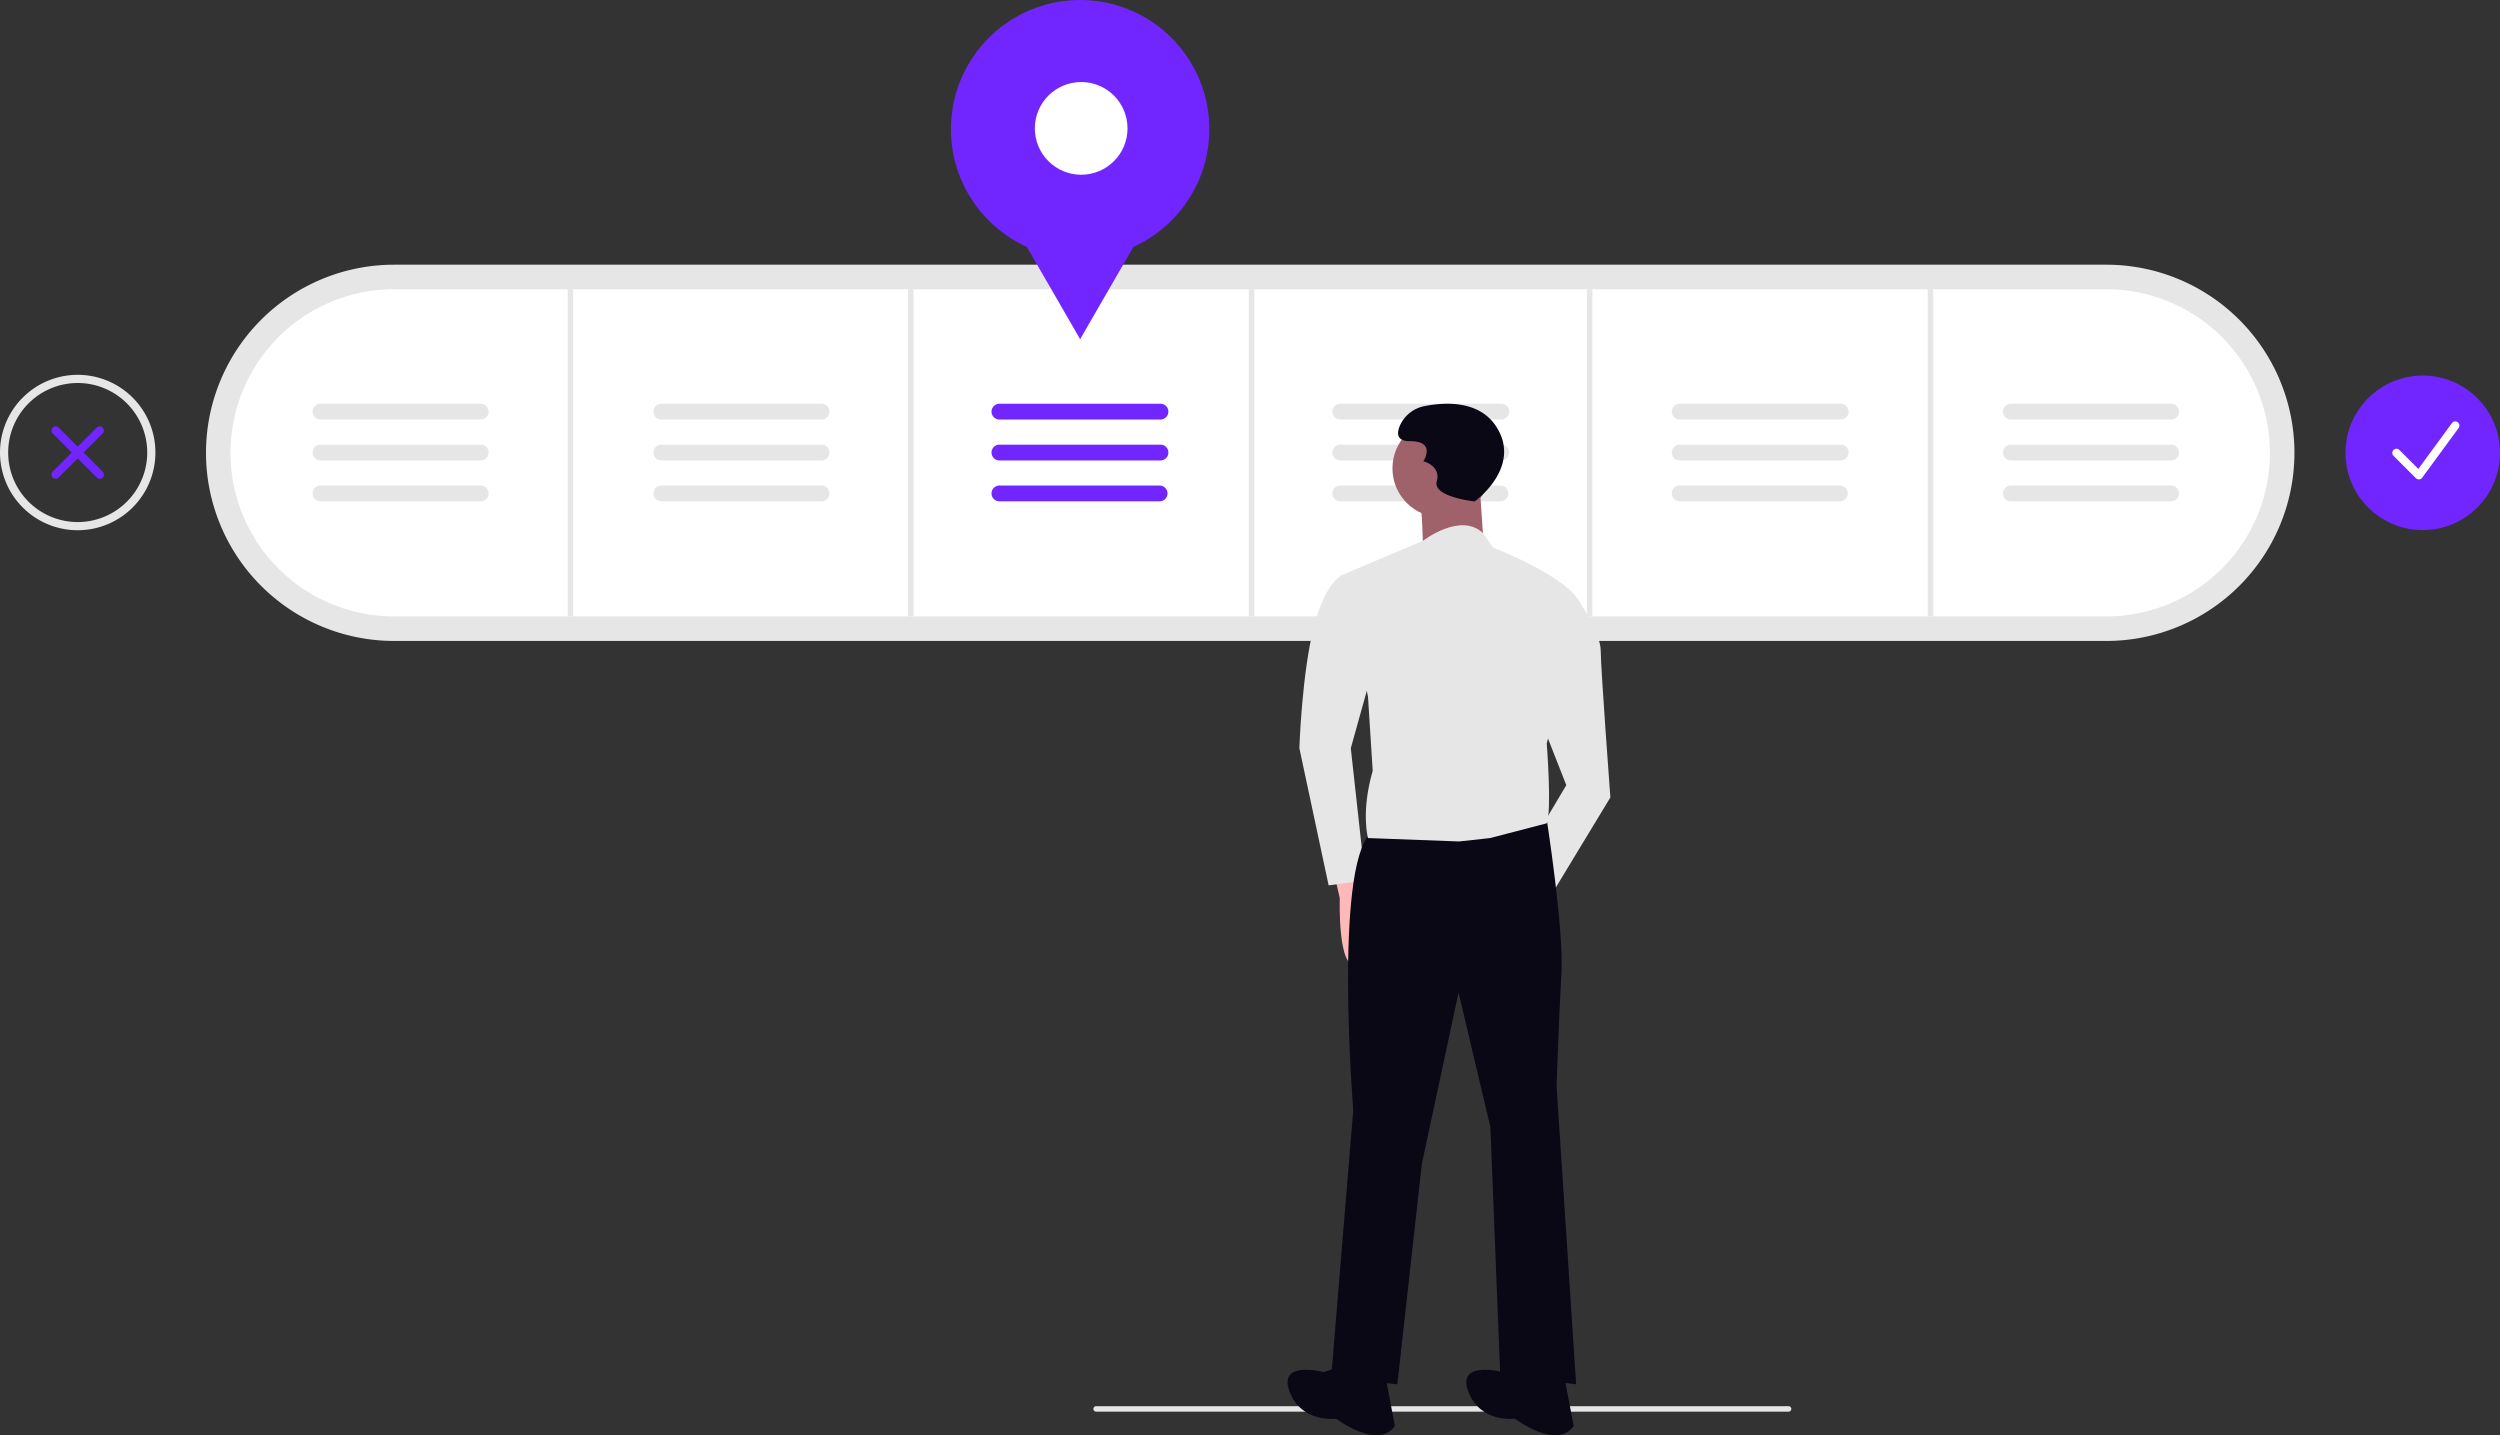 <svg xmlns="http://www.w3.org/2000/svg" width="916.951" height="526.412" viewBox="0 0 916.951 526.412" xmlns:xlink="http://www.w3.org/1999/xlink" role="img" artist="Katerina Limpitsouni" source="https://undraw.co/">
  <rect x="0" y="0" width="916.951" height="526.412" fill="#333333" stroke="none"/>
  <g id="Group_75" data-name="Group 75" transform="translate(-501.443 -281.12)">
    <path id="Path_1167-371" data-name="Path 1167" d="M285.72,426.207a69,69,0,0,1,0-138h628a69,69,0,1,1,0,138Z" transform="translate(360.278 90)" fill="#e6e6e6"/>
    <path id="Path_1168-372" data-name="Path 1168" d="M285.72,297.207a60,60,0,0,0,0,120h628a60,60,0,1,0,0-120Z" transform="translate(360.278 90)" fill="#fff"/>
    <rect id="Rectangle_349" data-name="Rectangle 349" width="2" height="120" transform="translate(709.665 387.207)" fill="#e6e6e6"/>
    <rect id="Rectangle_350" data-name="Rectangle 350" width="2" height="120" transform="translate(834.498 387.207)" fill="#e6e6e6"/>
    <rect id="Rectangle_351" data-name="Rectangle 351" width="2" height="120" transform="translate(959.498 387.207)" fill="#e6e6e6"/>
    <rect id="Rectangle_352" data-name="Rectangle 352" width="2" height="120" transform="translate(1083.498 387.207)" fill="#e6e6e6"/>
    <rect id="Rectangle_353" data-name="Rectangle 353" width="2" height="120" transform="translate(1208.498 387.207)" fill="#e6e6e6"/>
    <path id="Path_1169-373" data-name="Path 1169" d="M383.9,339.207a2.9,2.9,0,1,0,0,5.791h58.74a2.9,2.9,0,0,0,.011-5.791Z" transform="translate(360.278 90)" fill="#e6e6e6"/>
    <path id="Path_1170-374" data-name="Path 1170" d="M383.9,354.207a2.9,2.9,0,1,0,0,5.791h58.74a2.9,2.9,0,0,0,.011-5.791Z" transform="translate(360.278 90)" fill="#e6e6e6"/>
    <path id="Path_1171-375" data-name="Path 1171" d="M383.9,369.207a2.9,2.9,0,1,0,0,5.791h58.74a2.9,2.9,0,0,0,.011-5.791Z" transform="translate(360.278 90)" fill="#e6e6e6"/>
    <path id="Path_1172-376" data-name="Path 1172" d="M507.9,339.207a2.9,2.9,0,1,0,0,5.791h58.74a2.9,2.9,0,1,0,0-5.791Z" transform="translate(360.278 90)" fill="#7226FF"/>
    <path id="Path_1173-377" data-name="Path 1173" d="M507.9,354.207a2.9,2.9,0,1,0,0,5.791h58.74a2.9,2.9,0,1,0,0-5.791Z" transform="translate(360.278 90)" fill="#7226FF"/>
    <path id="Path_1174-378" data-name="Path 1174" d="M507.9,369.207a2.9,2.9,0,1,0,0,5.791h58.74a2.9,2.9,0,0,0,0-5.791Z" transform="translate(360.278 90)" fill="#7226FF"/>
    <path id="Path_1175-379" data-name="Path 1175" d="M632.9,339.207a2.9,2.9,0,1,0,0,5.791h58.74a2.9,2.9,0,1,0,0-5.791Z" transform="translate(360.278 90)" fill="#e6e6e6"/>
    <path id="Path_1176-380" data-name="Path 1176" d="M632.9,354.207a2.9,2.9,0,1,0,0,5.791h58.74a2.9,2.9,0,1,0,0-5.791Z" transform="translate(360.278 90)" fill="#e6e6e6"/>
    <path id="Path_1177-381" data-name="Path 1177" d="M632.9,369.207a2.9,2.9,0,1,0,0,5.791h58.74a2.9,2.9,0,0,0,0-5.791Z" transform="translate(360.278 90)" fill="#e6e6e6"/>
    <path id="Path_1178-382" data-name="Path 1178" d="M757.4,339.207a2.9,2.9,0,1,0,0,5.791h58.74a2.9,2.9,0,1,0,0-5.791Z" transform="translate(360.278 90)" fill="#e6e6e6"/>
    <path id="Path_1179-383" data-name="Path 1179" d="M757.4,354.207a2.9,2.9,0,1,0,0,5.791h58.74a2.9,2.9,0,1,0,0-5.791Z" transform="translate(360.278 90)" fill="#e6e6e6"/>
    <path id="Path_1180-384" data-name="Path 1180" d="M757.4,369.207a2.9,2.9,0,1,0,0,5.791h58.74a2.9,2.9,0,0,0,0-5.791Z" transform="translate(360.278 90)" fill="#e6e6e6"/>
    <path id="Path_1181-385" data-name="Path 1181" d="M878.9,339.207a2.9,2.9,0,1,0,0,5.791h58.74a2.9,2.9,0,0,0,0-5.791Z" transform="translate(360.278 90)" fill="#e6e6e6"/>
    <path id="Path_1182-386" data-name="Path 1182" d="M878.9,354.207a2.9,2.9,0,1,0,0,5.791h58.74a2.9,2.9,0,0,0,0-5.791Z" transform="translate(360.278 90)" fill="#e6e6e6"/>
    <path id="Path_1183-387" data-name="Path 1183" d="M878.9,369.207a2.9,2.9,0,1,0,0,5.791h58.74a2.9,2.9,0,0,0,0-5.791Z" transform="translate(360.278 90)" fill="#e6e6e6"/>
    <path id="Path_1184-388" data-name="Path 1184" d="M258.9,339.207a2.9,2.9,0,1,0,0,5.791h58.74a2.9,2.9,0,0,0,.011-5.791Z" transform="translate(360.278 90)" fill="#e6e6e6"/>
    <path id="Path_1185-389" data-name="Path 1185" d="M258.9,354.207a2.9,2.9,0,1,0,0,5.791h58.74a2.9,2.9,0,0,0,.011-5.791Z" transform="translate(360.278 90)" fill="#e6e6e6"/>
    <path id="Path_1186-390" data-name="Path 1186" d="M258.9,369.207a2.9,2.9,0,1,0,0,5.791h58.74a2.9,2.9,0,0,0,.011-5.791Z" transform="translate(360.278 90)" fill="#e6e6e6"/>
    <circle id="Ellipse_218" data-name="Ellipse 218" cx="47.382" cy="47.382" r="47.382" transform="translate(850.233 281.12)" fill="#7226FF"/>
    <path id="Path_1187-391" data-name="Path 1187" d="M396.173,124.408,381.357,98.747,366.542,73.086H425.8L410.988,98.747Z" transform="translate(501.442 281.12)" fill="#7226FF"/>
    <circle id="Ellipse_220" data-name="Ellipse 220" cx="28.335" cy="28.335" r="28.335" transform="translate(1361.722 418.871)" fill="#7226FF"/>
    <circle id="Ellipse_219" data-name="Ellipse 219" cx="17" cy="17" r="17" transform="translate(880.998 311.207)" fill="#fff"/>
    <path id="Path_1188-392" data-name="Path 1188" d="M1028.333,366.95a1.519,1.519,0,0,1-1.074-.445l-8.2-8.2a1.519,1.519,0,0,1,2.149-2.148l6.952,6.952,12.323-16.8a1.52,1.52,0,0,1,2.451,1.8l-13.37,18.232a1.521,1.521,0,0,1-1.109.617C1028.41,366.949,1028.371,366.95,1028.333,366.95Z" transform="translate(360.278 90)" fill="#fff"/>
    <path id="Path_1189-393" data-name="Path 1189" d="M161.568,366.718a1.519,1.519,0,0,1-1.074-2.594l16.194-16.193a1.519,1.519,0,0,1,2.148,2.148l-16.194,16.193a1.514,1.514,0,0,1-1.074.445Z" transform="translate(360.278 90)" fill="#7226FF"/>
    <path id="Path_1190-394" data-name="Path 1190" d="M177.761,366.718a1.514,1.514,0,0,1-1.074-.445L160.494,350.08a1.519,1.519,0,0,1,2.148-2.148l16.193,16.193a1.519,1.519,0,0,1-1.074,2.594Z" transform="translate(360.278 90)" fill="#7226FF"/>
    <path id="Path_1202-395" data-name="Path 1202" d="M797.193,708.88h-254a1,1,0,0,1,0-2h254a1,1,0,0,1,0,2Z" transform="translate(360.278 90)" fill="#e6e6e6"/>
    <path id="Path_1203-396" data-name="Path 1203" d="M169.665,385.6a28.5,28.5,0,1,1,28.5-28.5A28.5,28.5,0,0,1,169.665,385.6Zm0-54a25.5,25.5,0,1,0,25.5,25.5A25.5,25.5,0,0,0,169.665,331.6Z" transform="translate(360.278 90)" fill="#e6e6e6"/>
    <g id="Group_74" data-name="Group 74" transform="translate(973.686 429.206)">
      <path id="Path_1145-397" data-name="Path 1145" d="M285.528,516.911l2.695,11.678s-.9,26.949,6.288,24.254,5.39-26.05,5.39-26.05l-6.288-11.678Z" transform="translate(-269.055 -347.24)" fill="#ffb8b8"/>
      <ellipse id="Ellipse_216" data-name="Ellipse 216" cx="17.966" cy="17.966" rx="17.966" ry="17.966" transform="translate(38.481 5.733)" fill="#9f616a"/>
      <path id="Path_1146-398" data-name="Path 1146" d="M262.3,360.114l1.8,26.05-22.457,2.695s0-21.559-1.8-24.254S262.3,360.114,262.3,360.114Z" transform="translate(-191.932 -331.475)" fill="#9f616a"/>
      <path id="Path_1148-399" data-name="Path 1148" d="M311.179,398.8l-19.762-.916s-6.29,1.791-10.8,18.855-5.429,44.91-5.429,44.91l10.736,50.314,13.476-1.785-5.347-48.512,9.011-32.331Z" transform="translate(-270.85 -335.316)" fill="#e6e6e6"/>
      <path id="Path_1149-400" data-name="Path 1149" d="M197.338,404.954,207.078,408s8.212,12.244,8.206,18.532,3.546,53.9,3.546,53.9l-23.389,38.606-7.17-18.87,14.394-24.241L191.014,446.27Z" transform="translate(-100.421 -336.036)" fill="#e6e6e6"/>
      <path id="Path_1150-401" data-name="Path 1150" d="M216.623,502.971l64.584-5.682s6.381,40.716,5.482,56.885-1.8,41.321-1.8,41.321l7.186,109.591-27.847-3.593-3.593-90.727L248.961,561.36l-13.474,62.88L226.5,705.086l-24.254-2.695,8.085-97.914S203.148,516.445,216.623,502.971Z" transform="translate(-186.226 -345.427)" fill="#090814"/>
      <path id="Path_1151-402" data-name="Path 1151" d="M297.664,720.614l-8.085,2.695S272.512,718.818,277,730.5s17.068,9.881,17.068,9.881,15.271,11.678,21.559,2.695l-3.593-18.864Z" transform="translate(-276.25 -368.142)" fill="#090814"/>
      <path id="Path_1152-403" data-name="Path 1152" d="M224.664,720.614l-8.085,2.695S199.512,718.818,204,730.5s17.068,9.881,17.068,9.881,15.271,11.678,21.559,2.695l-3.593-18.864Z" transform="translate(-137.675 -368.142)" fill="#090814"/>
      <path id="Path_1147-404" data-name="Path 1147" d="M200.2,395.842l29.1-12.293s13.905-10.71,22.049-2.776l3.655,5.236s32.327,12.6,32.319,22.486L274.708,457.89s1.929,24.7,0,29.273l-20.744,5.415-11.395,1.246-33.422-1.246s-2.661-9.481,1.731-24.647l-1.731-27.165Z" transform="translate(-179.637 -333.279)" fill="#e6e6e6"/>
      <path id="Path_1153-405" data-name="Path 1153" d="M256.664,364.169s17.188-12.277,8.185-27.01c-6.246-10.221-19.189-9.412-26.531-7.958a12.4,12.4,0,0,0-9.074,7.139c-1.228,2.865-1.228,5.729,3.683,5.729,9.822,0,4.911,7.366,4.911,7.366s6.548,1.637,4.911,7.366S256.664,364.169,256.664,364.169Z" transform="translate(-188.017 -328.344)" fill="#090814"/>
    </g>
  </g>
</svg>